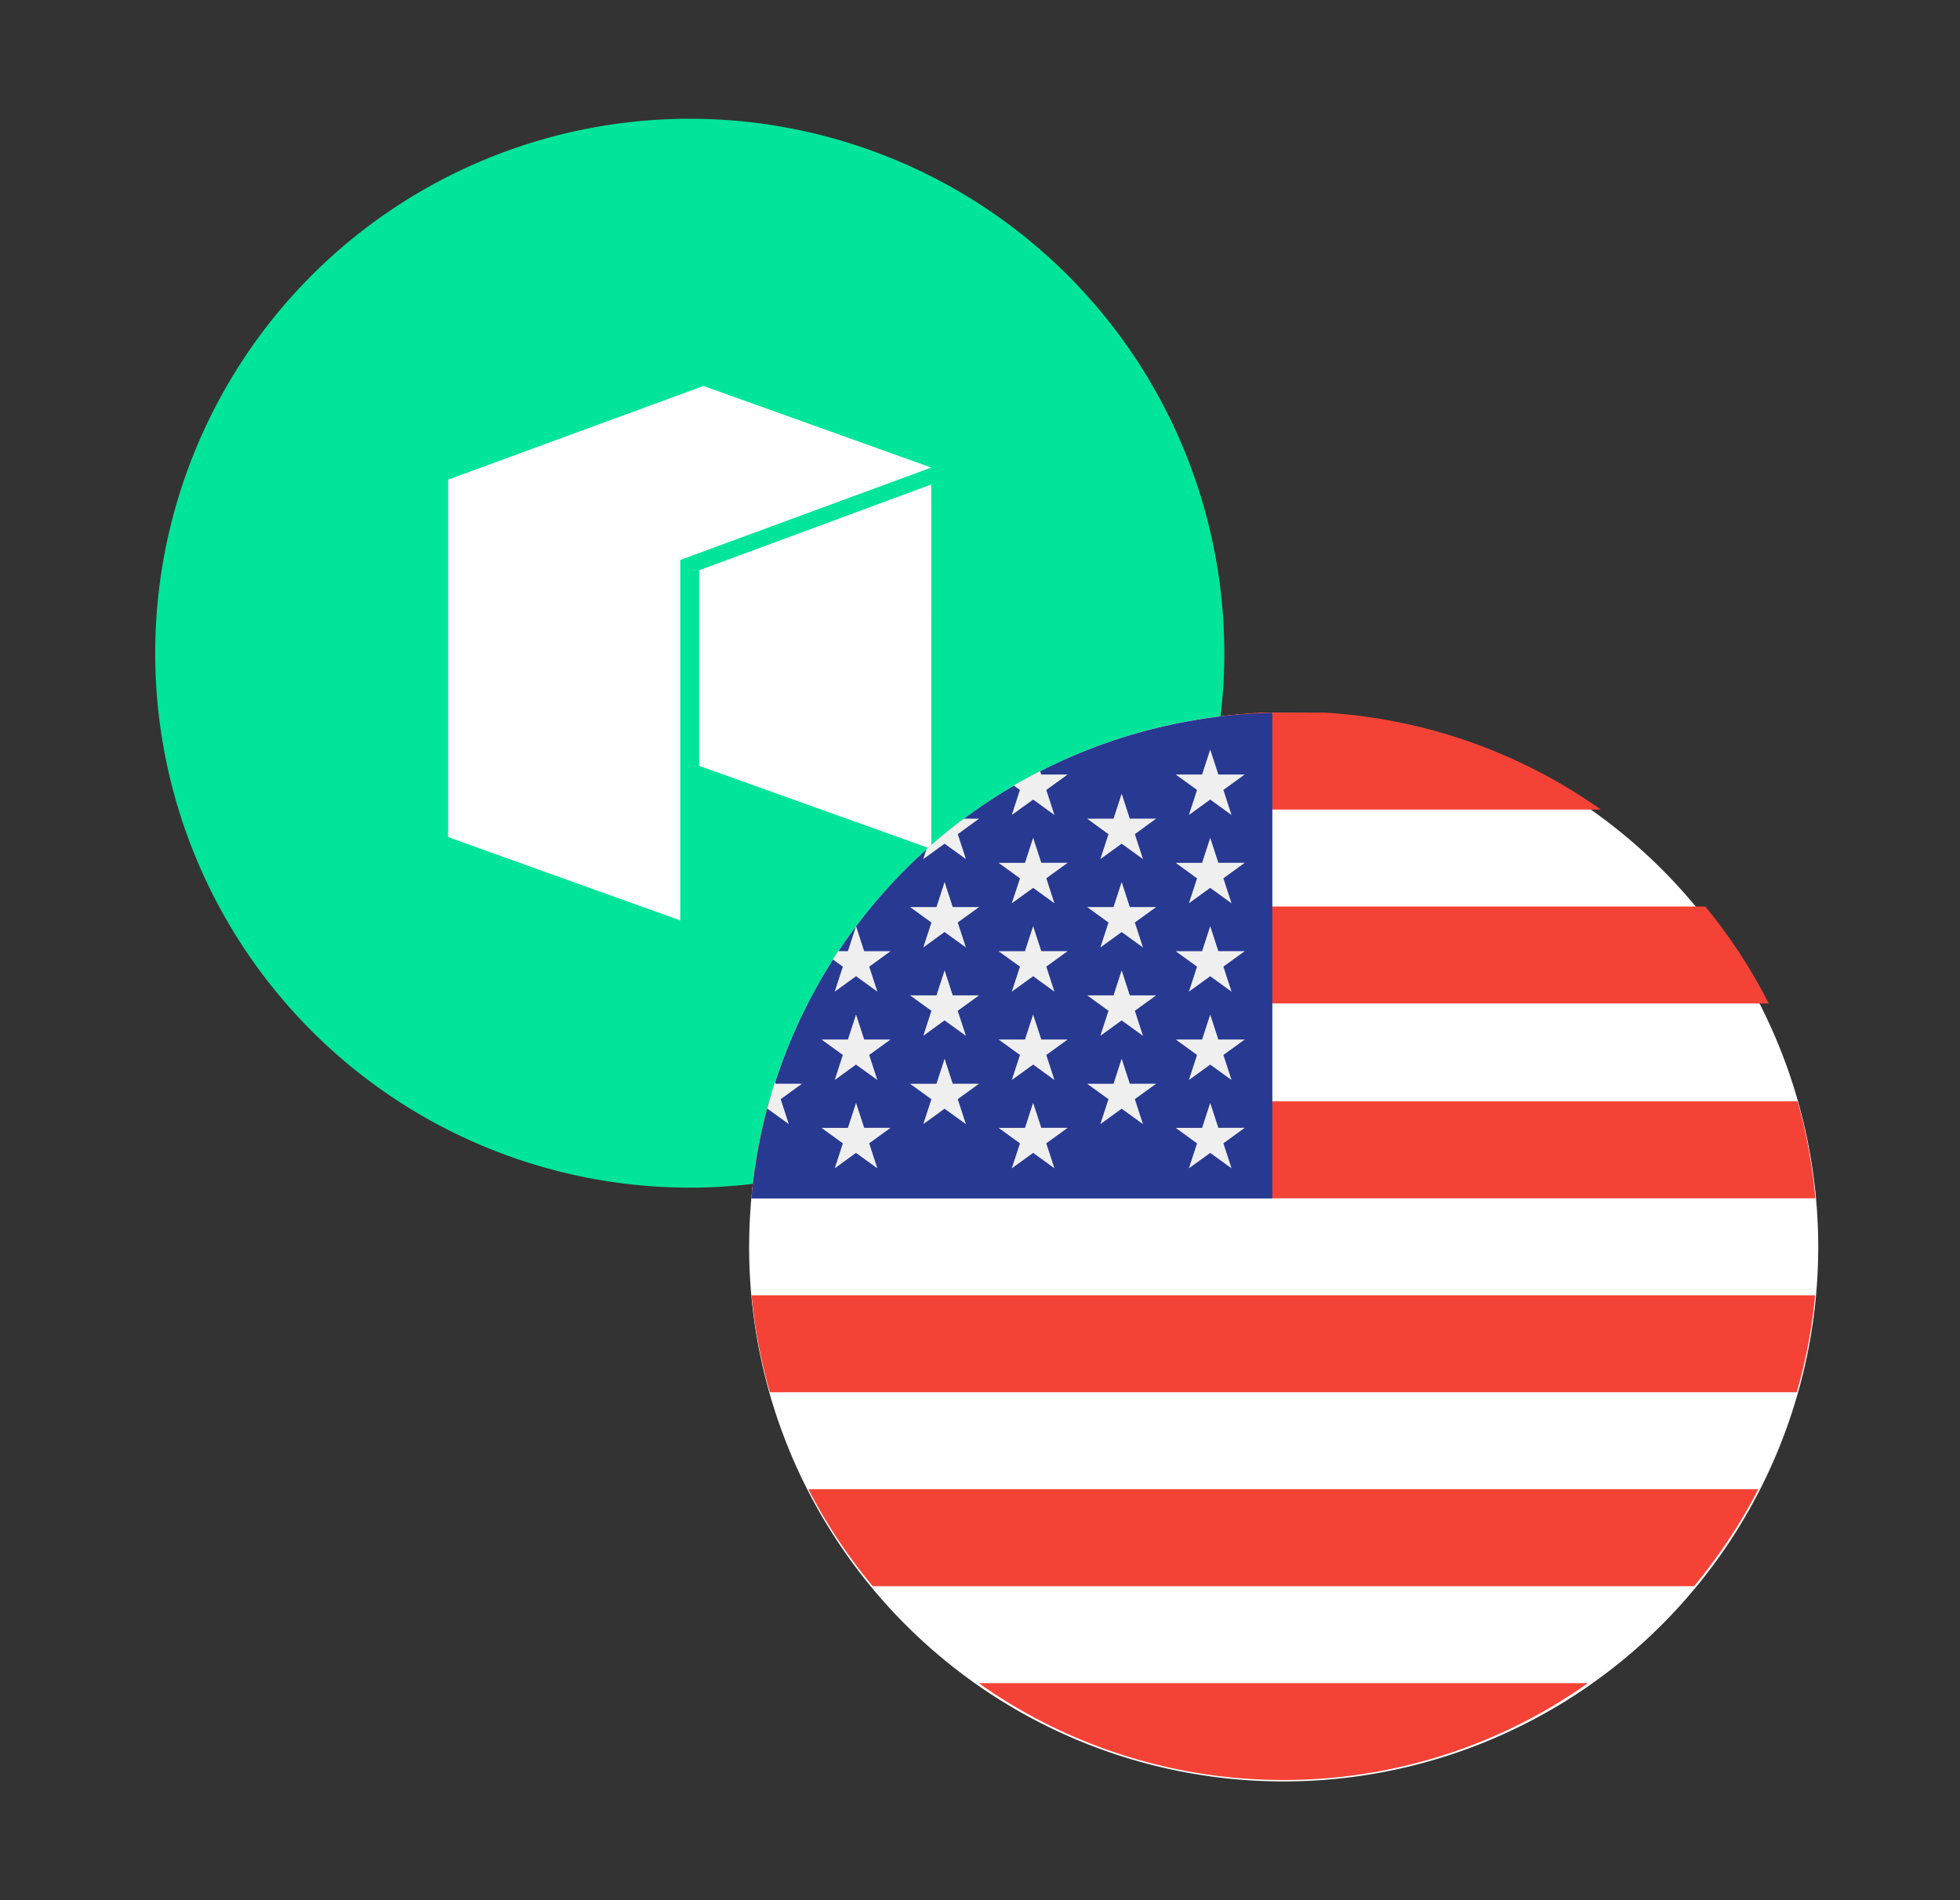 <svg width="33" height="32" fill="none" xmlns="http://www.w3.org/2000/svg"><rect width="100%" height="100%" fill="#333333" stroke="none"/><path d="M2.613 11a9 9 0 1 1 18 0 9 9 0 0 1-18 0Z" fill="#00E599"/><path d="M7.545 14.097v-6.02L11.844 6.5l3.835 1.374-4.226 1.556v6.07l-3.908-1.403Z" fill="#fff"/><path d="M11.771 12.897V9.604l3.908-1.445.001 6.138-3.909-1.4Z" fill="#fff"/><path d="M12.613 21a9 9 0 1 1 18 0 9 9 0 0 1-18 0Z" fill="#fff"/><path fill-rule="evenodd" clip-rule="evenodd" d="M21.233 12c-1.734.1-3.334.69-4.667 1.633h10.386A8.956 8.956 0 0 0 22.284 12h-1.051Zm-6.427 3.266a8.985 8.985 0 0 0-1.068 1.633H29.78a8.978 8.978 0 0 0-1.068-1.633H14.806ZM12.65 20.18c.05-.56.15-1.106.299-1.633h17.317c.148.527.249 1.072.298 1.633H12.65Zm.004 1.633a8.89 8.89 0 0 0 .308 1.633h17.29a8.897 8.897 0 0 0 .309-1.633H12.654Zm2.039 4.899a8.99 8.99 0 0 1-1.083-1.633h15.994a8.987 8.987 0 0 1-1.082 1.633H14.693Zm6.534 3.256.027.001.027.001a8.86 8.86 0 0 0 5.455-1.625H16.479a8.859 8.859 0 0 0 4.748 1.623Z" fill="#F44336"/><path d="M21.422 12.005a8.991 8.991 0 0 0-8.77 8.178h8.77v-8.178Z" fill="#283991"/><path d="m14.413 17.085.137.421h.444l-.36.26.138.422-.36-.26-.358.26.137-.422-.359-.26h.444l.137-.42Zm0 1.488.137.42h.444l-.36.261.138.421-.36-.26-.358.26.137-.42-.359-.261h.444l.137-.421Zm1.491-3.72.137.422h.444l-.36.26.138.421-.36-.26-.358.26.137-.42-.36-.261h.445l.137-.422Zm0 1.488.137.421h.444l-.36.26.138.422-.36-.26-.358.26.137-.422-.36-.26h.445l.137-.42Zm0 1.488.137.421h.444l-.36.26.138.421-.36-.26-.358.26.137-.42-.36-.26h.445l.137-.422Zm-2.623 1.102-.137-.42.359-.261h-.444l-.01-.03c-.048.15-.092.302-.133.456l.006-.005.36.26Zm.773-2.231.359-.26.359.26-.137-.421.359-.26h-.444l-.137-.422-.137.421h-.164l-.09.139.169.122-.137.421Zm1.85-2.492.359.26-.137-.42.358-.261h-.256a8.943 8.943 0 0 0-.63.516l-.054.165.36-.26Zm1.131-.483.36-.26.358.26-.137-.422.36-.26h-.444l-.02-.056a9.5 9.5 0 0 0-.444.24l.104.076-.137.422Zm.36.385.137.42h.443l-.359.261.137.421-.358-.26-.36.26.138-.42-.36-.261h.444l.137-.421Zm0 1.487.137.421h.443l-.359.26.137.422-.358-.26-.36.26.138-.421-.36-.26h.444l.137-.422Zm0 1.488.137.421h.443l-.359.26.137.422-.358-.26-.36.26.138-.422-.36-.26h.444l.137-.42Zm0 1.488.137.42h.443l-.359.261.137.421-.358-.26-.36.26.138-.42-.36-.261h.444l.137-.421Zm1.49-5.207.137.42h.444l-.359.261.137.421-.359-.26-.359.26.137-.42-.359-.261h.444l.137-.421Zm0 1.487.137.422h.444l-.359.26.137.421-.359-.26-.359.26.137-.42-.359-.261h.444l.137-.422Zm0 1.488.137.421h.444l-.359.26.137.422-.359-.26-.359.26.137-.422-.359-.26h.444l.137-.42Zm0 1.488.137.421h.444l-.359.26.137.421-.359-.26-.359.26.137-.42-.359-.26h.444l.137-.422Zm1.491-5.207.137.421h.444l-.359.26.137.422-.359-.26-.359.26.137-.422-.359-.26h.444l.137-.42Zm0 1.488.137.42h.444l-.359.261.137.421-.359-.26-.359.26.137-.42-.359-.261h.444l.137-.421Zm0 1.487.137.421h.444l-.359.26.137.422-.359-.26-.359.26.137-.421-.359-.26h.444l.137-.422Zm0 1.488.137.421h.444l-.359.26.137.422-.359-.26-.359.26.137-.422-.359-.26h.444l.137-.42Zm0 1.488.137.42h.444l-.359.261.137.421-.359-.26-.359.26.137-.42-.359-.261h.444l.137-.421Z" fill="#EFEFEF"/></svg>